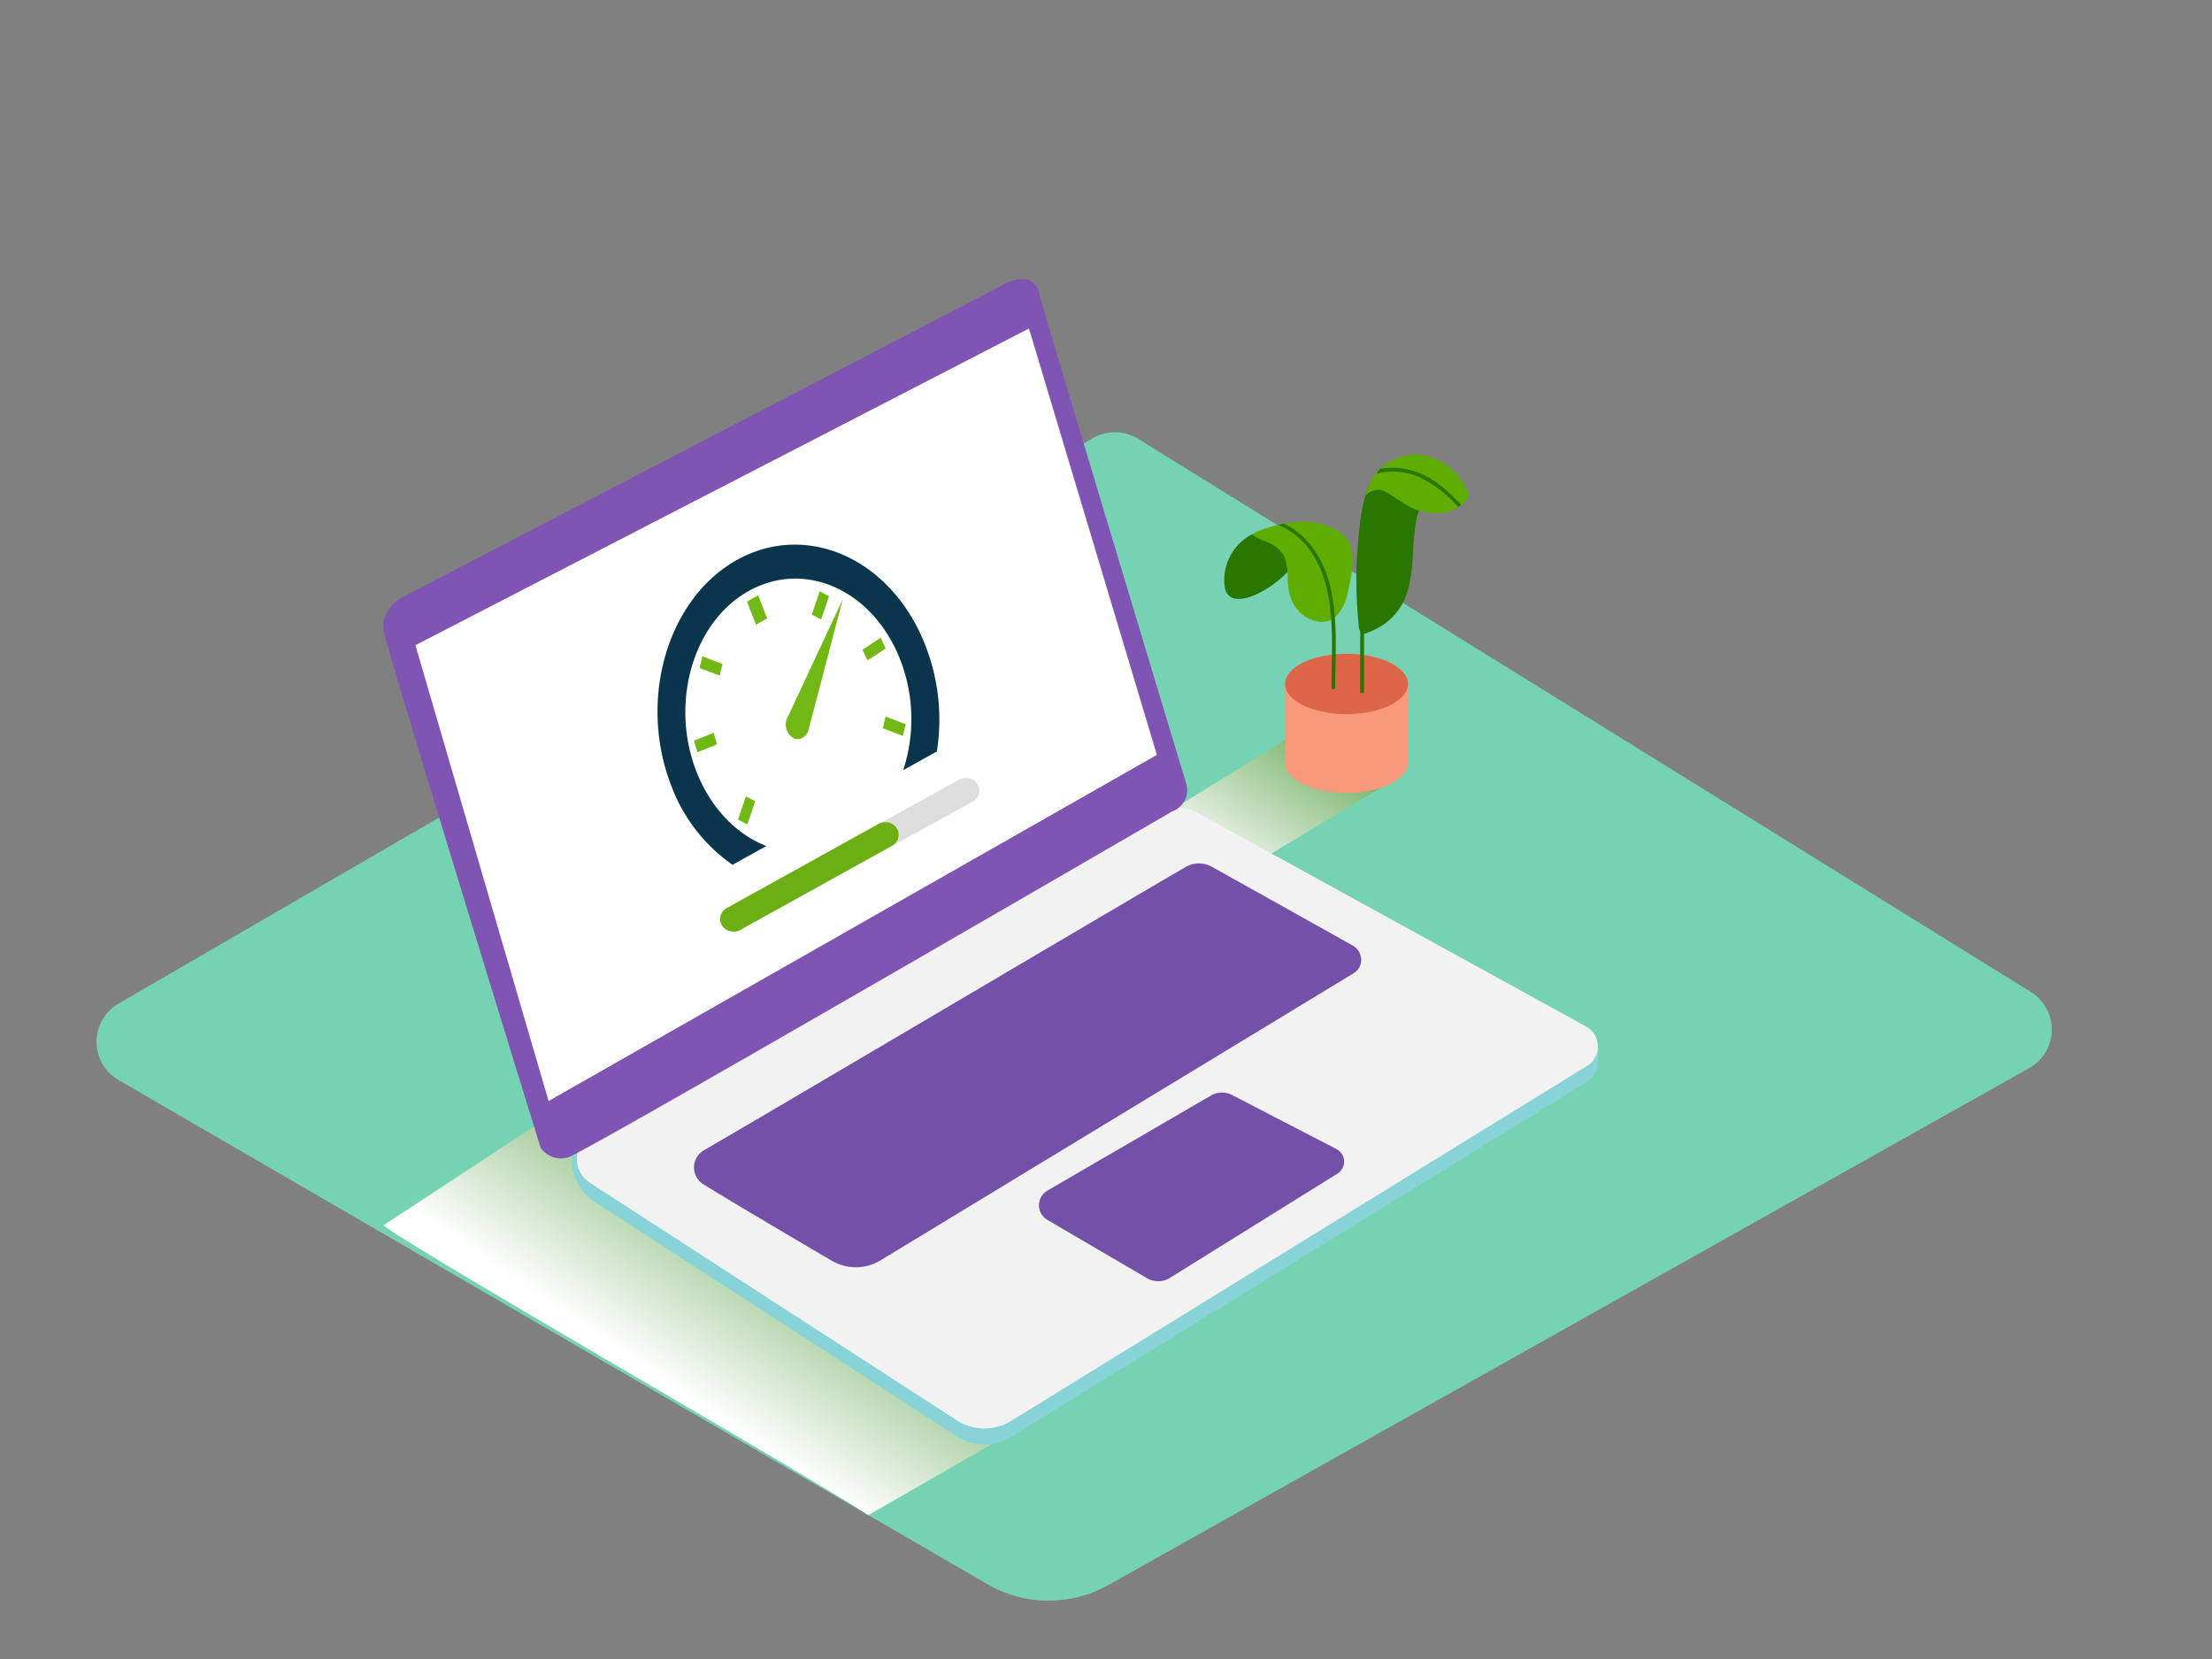 <svg id="Layer_1" data-name="Layer 1" xmlns="http://www.w3.org/2000/svg" xmlns:xlink="http://www.w3.org/1999/xlink" viewBox="0 0 400 300"><rect x="0" y="0" width="400" height="300" fill="#808080" stroke="none"/><defs><style>.cls-1{fill:#75d3b4;}.cls-2{fill:url(#linear-gradient);}.cls-3{fill:url(#linear-gradient-2);}.cls-4{fill:#adcee1;}.cls-5{fill:#88d3d8;}.cls-6{fill:#f2f2f2;}.cls-7{fill:#7f54b3;}.cls-8{fill:#fff;}.cls-9{fill:#053855;opacity:0.1;isolation:isolate;}.cls-10{fill:none;}.cls-11{fill:#f8997c;}.cls-12{fill:#dd654a;}.cls-13{fill:#297600;}.cls-14{fill:#5fad00;}.cls-15{fill:#71b815;}.cls-16{fill:#0a354d;}.cls-17{fill:#ddd;}.cls-18{fill:#6caf14;}</style><linearGradient id="linear-gradient" x1="237.46" y1="165.25" x2="219.77" y2="139.2" gradientTransform="matrix(1, 0, 0, -1, 0, 297.86)" gradientUnits="userSpaceOnUse"><stop offset="0" stop-color="#78b46a"/><stop offset="1" stop-color="#fff"/></linearGradient><linearGradient id="linear-gradient-2" x1="146.36" y1="79.77" x2="123.34" y2="45.85" xlink:href="#linear-gradient"/></defs><title>macbook_isometic</title><path class="cls-1" d="M200.42,286.63,367,193.12a8,8,0,0,0,.3-13.71L205.81,79.35a8,8,0,0,0-8.19-.12L21.39,181.51a8,8,0,0,0,0,13.77l157.14,91.18A22.06,22.06,0,0,0,200.42,286.63Z"/><path class="cls-2" d="M204.53,153.09c-.21-.17-1.42-1-1.59-1.11l33.65-20.74,17.26,8.69-35.68,21.49C208.59,155,214,159.74,204.53,153.09Z"/><path class="cls-3" d="M69.91,222a6,6,0,0,0-.57-.42L102,200.14l97.77,49.25L157,274C147.5,267.58,79.37,228.64,69.91,222Z"/><polyline class="cls-4" points="288.91 188.83 288.91 192.25 287.18 194.37"/><path class="cls-5" d="M217.23,150.22,287,188.57a4.14,4.14,0,0,1,1.32,5.7,4,4,0,0,1-1.46,1.41L182.57,260a9.26,9.26,0,0,1-9.26-.08l-66.42-43c-4.83-4-4.47-11.43,0-11.74l100.66-55A9.42,9.42,0,0,1,217.23,150.22Z"/><path class="cls-6" d="M217.23,147.37,287,185.72a4.14,4.14,0,0,1,1.32,5.7,4,4,0,0,1-1.46,1.41L182.57,257.11a9.26,9.26,0,0,1-9.26-.08l-66.42-43a5.14,5.14,0,0,1,0-8.9l100.66-57.88A9.42,9.42,0,0,1,217.23,147.37Z"/><path class="cls-7" d="M214.51,141.72S187.67,52.9,187.86,52.9s-.86-4-5.82-1.73L73.62,107.55s-5.16,2.09-4.15,6.89,28.29,93.11,28.29,93.11a4.49,4.49,0,0,0,5,1.73C106,208.28,212,146.71,212,146.71A4.06,4.06,0,0,0,214.51,141.72Z"/><polygon class="cls-8" points="186.07 59.4 75.12 116.67 99.2 199.1 209.2 136.51 186.07 59.4"/><path class="cls-7" d="M219.33,156.85l25.4,14.2a2.94,2.94,0,0,1,1,4,2.9,2.9,0,0,1-1.05,1L159.07,228a8.6,8.6,0,0,1-8.61,0c-5.63-3.28-17.32-10.19-23.25-13.83a3.58,3.58,0,0,1-1.19-4.92,3.62,3.62,0,0,1,1.26-1.23c17.71-10.3,74.48-43.9,87.13-51.24A4.78,4.78,0,0,1,219.33,156.85Z"/><path class="cls-7" d="M219,198.1l-29.59,17.2a3.07,3.07,0,0,0-1.12,4.18,3,3,0,0,0,1.12,1.12l18,10.53a4,4,0,0,0,4.06,0l30.3-18.85a2.56,2.56,0,0,0,.95-3.49,2.62,2.62,0,0,0-.95-.95L223,198.12A4,4,0,0,0,219,198.1Z"/><path class="cls-9" d="M219.33,156.85l25.4,14.2a2.94,2.94,0,0,1,1,4,2.9,2.9,0,0,1-1.05,1L159.07,228a8.6,8.6,0,0,1-8.61,0c-5.63-3.28-17.32-10.19-23.25-13.83a3.58,3.58,0,0,1-1.19-4.92,3.62,3.62,0,0,1,1.26-1.23c17.71-10.3,74.48-43.9,87.13-51.24A4.78,4.78,0,0,1,219.33,156.85Z"/><path class="cls-9" d="M219,198.1l-29.59,17.2a3.07,3.07,0,0,0-1.12,4.18,3,3,0,0,0,1.12,1.12l18,10.53a4,4,0,0,0,4.06,0l30.3-18.85a2.56,2.56,0,0,0,.95-3.49,2.62,2.62,0,0,0-.95-.95L223,198.12A4,4,0,0,0,219,198.1Z"/><line class="cls-10" x1="135.96" y1="149.9" x2="162.47" y2="134.72"/><polyline class="cls-11" points="232.39 123.68 232.39 137.41 254.6 137.41 254.6 123.68"/><ellipse class="cls-12" cx="243.49" cy="123.68" rx="11.11" ry="5.46"/><ellipse class="cls-11" cx="243.49" cy="137.94" rx="11.11" ry="5.46"/><path class="cls-13" d="M255.93,91.76c-2.34-1-5.59-4.15-8.43-4.05a33.25,33.25,0,0,0-1.72,8.43,76,76,0,0,0-.32,14.07c.07,1.05.15,2.09.26,3.13a2.47,2.47,0,0,0,.25.88v10.87a.35.35,0,0,0,.4.29.36.36,0,0,0,.29-.29V114.64a15.55,15.55,0,0,0,3.18-1.47,10.81,10.81,0,0,0,4.47-5.62c1.79-5,.66-10.56,2.36-15.5Z"/><path class="cls-14" d="M251.13,83.58A8.69,8.69,0,0,0,248,86.82a5.49,5.49,0,0,0-.5,1l-.1.21h0a14.85,14.85,0,0,0-.53,1.72,2.18,2.18,0,0,1,1.18-.93,2.94,2.94,0,0,1,1.85-.17,8,8,0,0,1,1.7.91c.79.48,1.55,1,2.34,1.51,3.68,2.34,8.58,2.58,11.42-.83a2.22,2.22,0,0,1,.1-.41C265.83,87.47,259.27,78.85,251.13,83.58Z"/><path class="cls-13" d="M263.69,91.66l.46-.3a.31.31,0,0,0-.09-.26c-2.22-2.28-4.61-4.52-7.65-5.65a13,13,0,0,0-6.83-.67c-.25.29-.47.59-.69.89a11.82,11.82,0,0,1,7.86.65,22,22,0,0,1,6.84,5.26A.39.39,0,0,0,263.69,91.66Z"/><path class="cls-13" d="M226.41,96.63a9.27,9.27,0,0,0-5,8.9c.26,6.55,11.06.16,13.93-5.37s3.32,2.36,3.32,2.36"/><path class="cls-14" d="M236.12,94.34a19.34,19.34,0,0,0-6,.83,14.4,14.4,0,0,0-3.73,1.46,11.77,11.77,0,0,0,2.16,1.15,6.58,6.58,0,0,1,3.49,2.5,4.61,4.61,0,0,1,.42,1c.66,2.16.09,4.77,1,6.94a6.34,6.34,0,0,0,5.25,4.24c3,.19,4.44-2.74,5-5.27s1.42-6,.46-8.58C243.07,95.57,239,94.48,236.12,94.34Z"/><path class="cls-13" d="M240.13,104.57c-1.28-4.14-4-8-7.95-9.88H232l-.19.06-.72.19c4.61,1.71,7.51,6.26,8.7,10.91,1.51,6,1,12.39,1,18.47a.32.32,0,0,0,.64,0C241.47,117.83,242.07,110.86,240.13,104.57Z"/><path class="cls-15" d="M152.39,108.39,146.2,132a2.35,2.35,0,0,1-1.08,1.42,1.78,1.78,0,0,1-1.61.07,2.83,2.83,0,0,1-1.29-3.3l.35-.76Z"/><polygon class="cls-15" points="159.25 115.32 160.15 117.26 156.86 119.43 155.96 117.49 159.25 115.32"/><polygon class="cls-15" points="125.49 133.93 129.05 132.51 129.66 134.6 126.1 136.03 125.49 133.93"/><polygon class="cls-15" points="134.89 144.01 136.57 144.88 135.14 149.09 133.46 148.21 134.89 144.01"/><polygon class="cls-15" points="127.02 118.69 130.65 120.08 130.14 122.18 126.51 120.79 127.02 118.69"/><path class="cls-16" d="M133.33,101.22c12.68-7,27.92-.1,34,15.47a37,37,0,0,1,2.09,19.2l-6.1,3.39a29.57,29.57,0,0,0-.56-20.06c-4.91-12.48-17.12-18-27.28-12.4s-14.42,20.31-9.51,32.79c2.61,6.62,7.28,11.3,12.61,13.38l-6.11,3.39a30.27,30.27,0,0,1-11.06-14.24C115.34,126.57,120.65,108.25,133.33,101.22Z"/><path class="cls-15" d="M142.57,129.42l-.35.76A2.65,2.65,0,0,1,142.57,129.42Z"/><polygon class="cls-15" points="137.09 107.66 138.73 111.83 136.71 112.96 135.07 108.78 137.09 107.66"/><polygon class="cls-15" points="160.15 129.58 163.78 130.97 163.27 133.07 159.64 131.68 160.15 129.58"/><polygon class="cls-15" points="148.23 106.93 149.91 107.82 148.48 112.01 146.8 111.13 148.23 106.93"/><path class="cls-17" d="M173.43,141a2.52,2.52,0,0,1,3.35.8,2.26,2.26,0,0,1-.91,3.16L161.3,153a2.26,2.26,0,0,0,.9-3.16,2.52,2.52,0,0,0-3.35-.8Z"/><path class="cls-18" d="M158.85,149a2.52,2.52,0,0,1,3.35.8,2.26,2.26,0,0,1-.9,3.16l-27.39,15.18a2.54,2.54,0,0,1-3.36-.8,2.26,2.26,0,0,1,.91-3.16Z"/></svg>